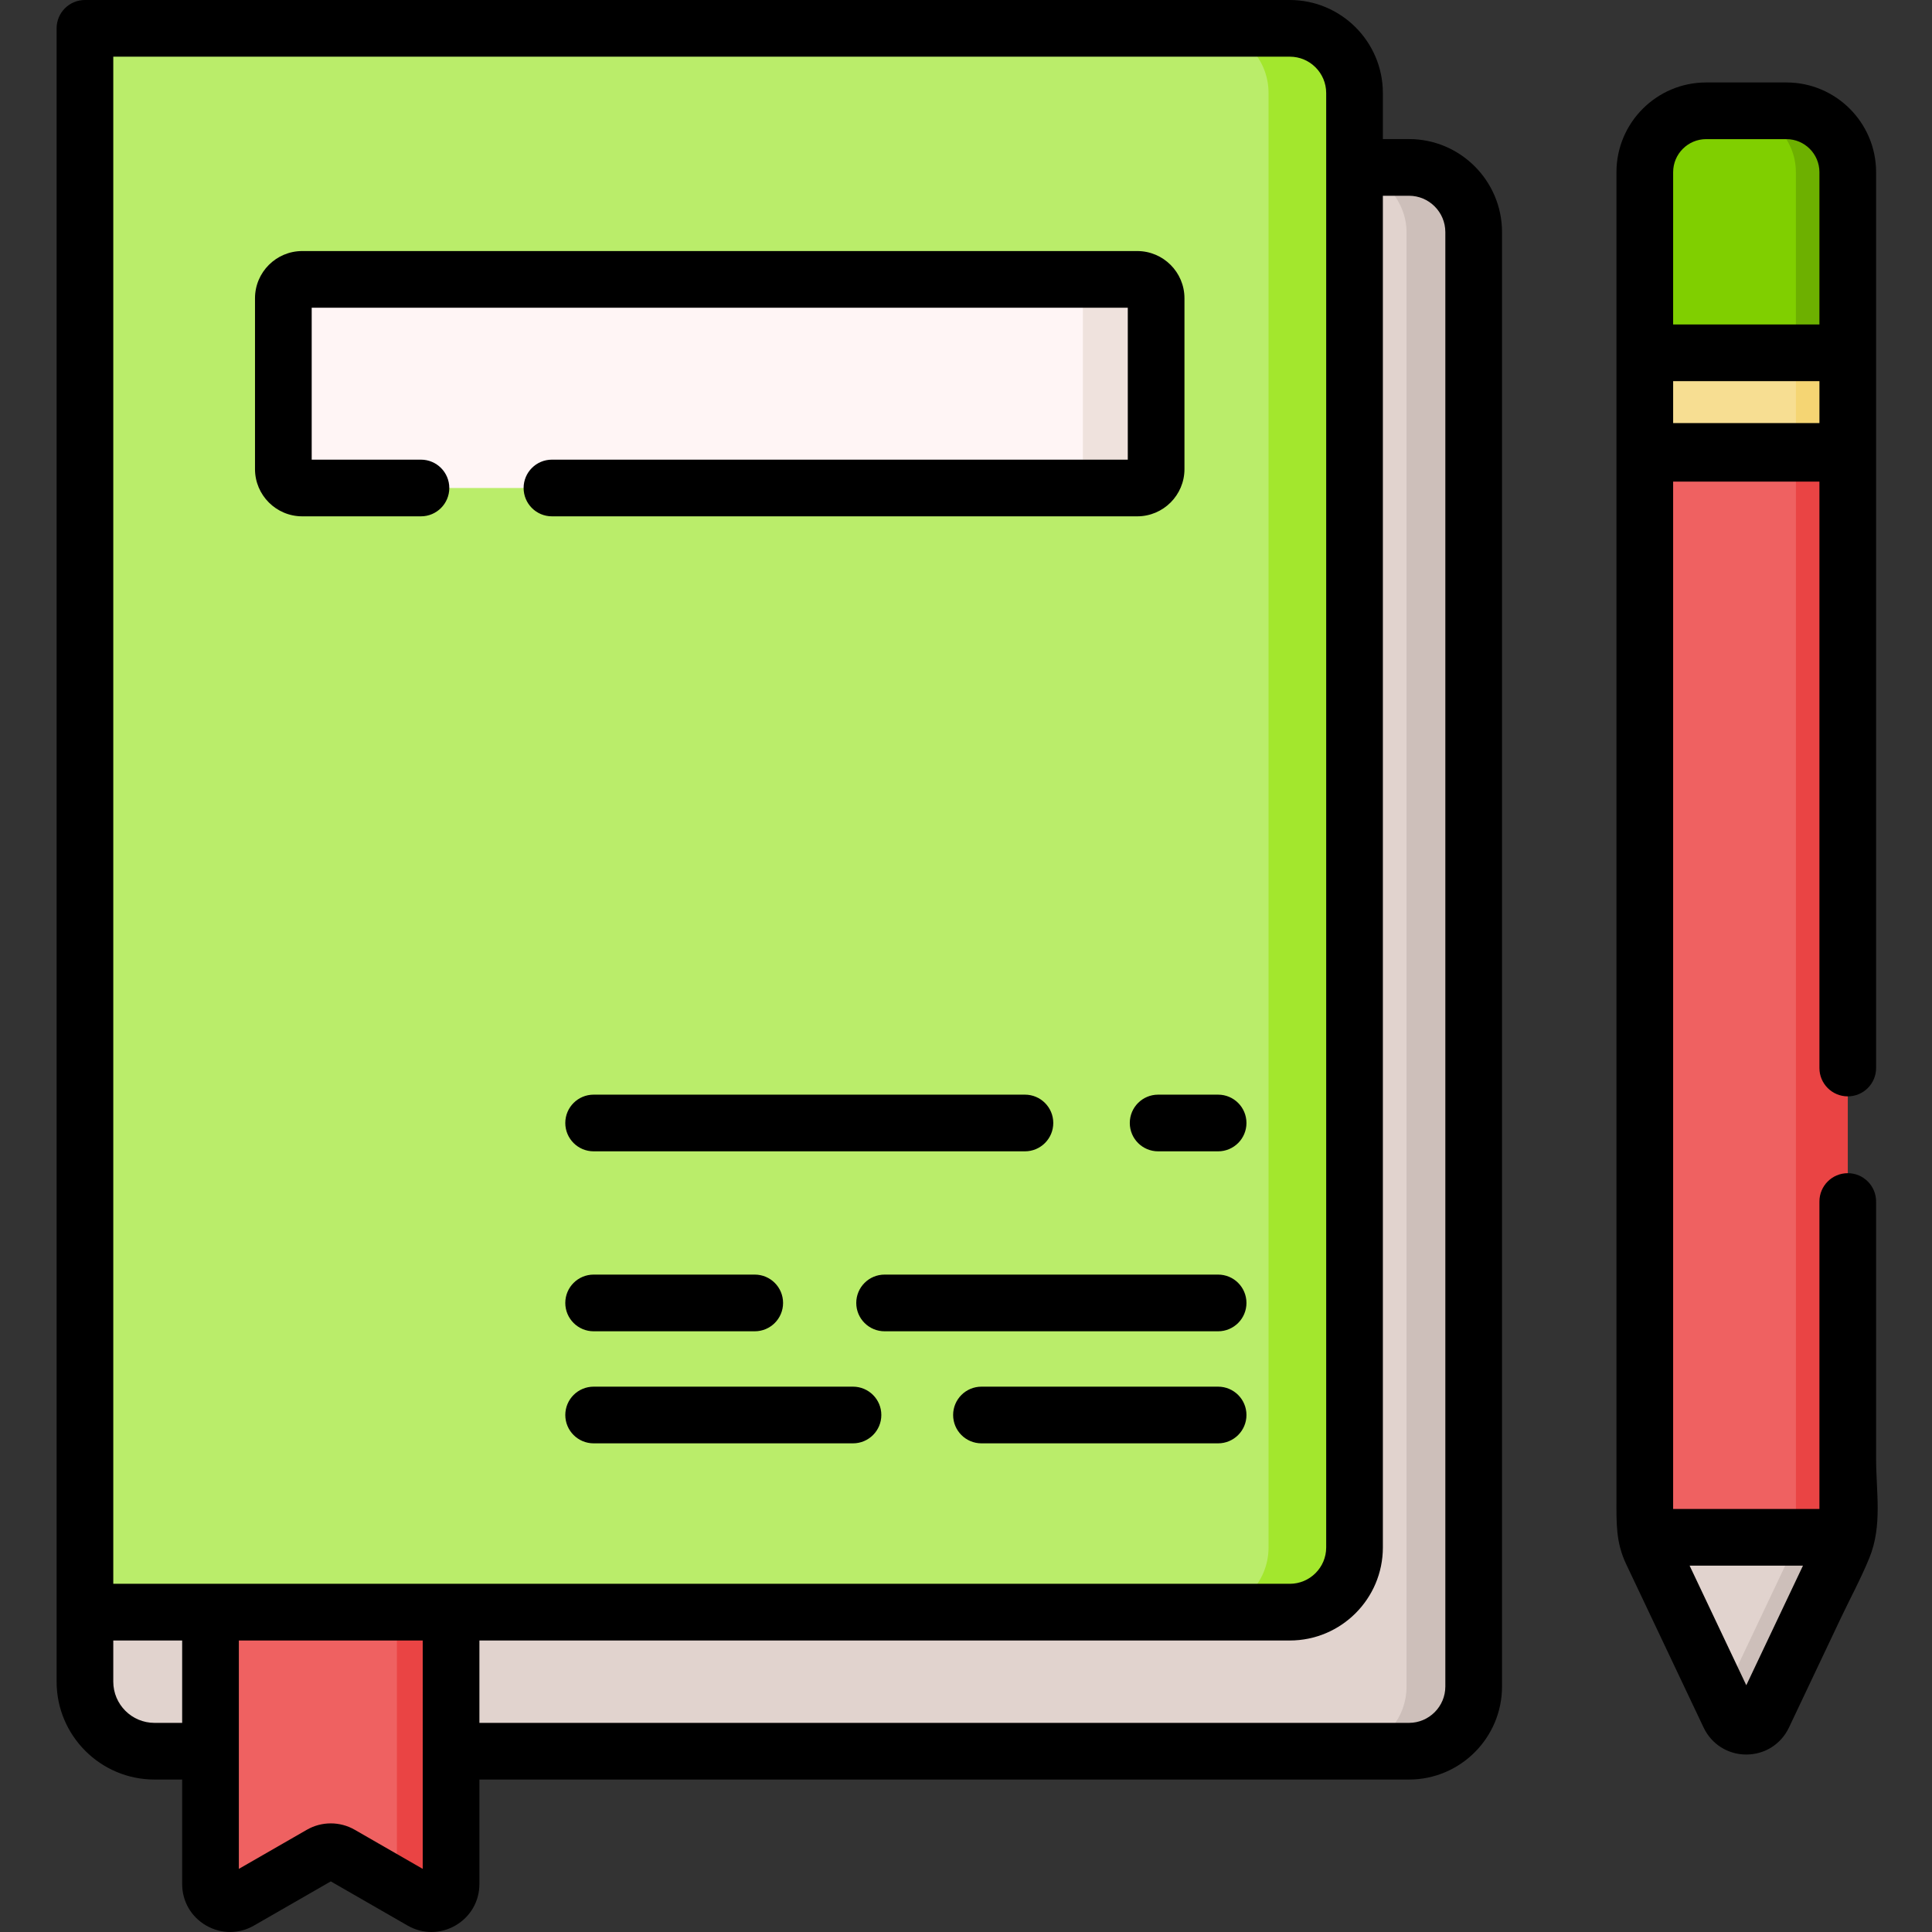 <svg height="512pt" viewBox="-15 0 512 512" width="512pt" xmlns="http://www.w3.org/2000/svg"><rect x="-15" y="0" width="512" height="512" fill="#333333" stroke="none"/><path d="m358.387 44.363h-14.426v-19.703c0-9.473-7.676-17.148-17.148-17.148h-319.301v419.723 18.426c0 10.18 8.25 18.43 18.426 18.43h332.453c9.469 0 17.148-7.68 17.148-17.152v-385.426c-.004-9.469-7.68-17.148-17.152-17.148zm0 0" fill="#e1d3ce"/><path d="m375.535 61.512v385.426c0 9.473-7.68 17.145-17.145 17.145h-17.793c9.473 0 17.152-7.672 17.152-17.145v-385.426c0-8.051-6.309-15.301-13.789-17.145h14.43c9.465 0 17.145 7.668 17.145 17.145zm0 0" fill="#cdbfba"/><path d="m326.812 427.234h-314.184c-2.828 0-5.117-2.293-5.117-5.117v-409.488c0-2.828 2.289-5.117 5.117-5.117h314.184c9.473 0 17.148 7.676 17.148 17.148v385.426c0 9.473-7.676 17.148-17.148 17.148zm0 0" fill="#baed6a"/><path d="m343.961 24.656v385.43c0 9.473-7.68 17.145-17.145 17.145h-22.781c9.473 0 17.145-7.672 17.145-17.145v-385.43c0-9.473-7.672-17.141-17.145-17.141h22.781c9.465 0 17.145 7.668 17.145 17.141zm0 0" fill="#a3e72d"/><path d="m286.379 129.32h-221.281c-2.766 0-5.008-2.242-5.008-5.008v-45.266c0-2.766 2.242-5.008 5.008-5.008h221.281c2.762 0 5.004 2.242 5.004 5.008v45.266c0 2.766-2.238 5.008-5.004 5.008zm0 0" fill="#fff5f5"/><path d="m291.387 79.047v45.262c0 2.777-2.242 5.008-5.008 5.008h-19.41c2.766 0 5.008-2.23 5.008-5.008v-45.262c0-2.766-2.242-5.008-5.008-5.008h19.41c2.766 0 5.008 2.242 5.008 5.008zm0 0" fill="#efe2dd"/><path d="m474.68 93.492h-53.789v-47.871c0-8.98 7.281-16.258 16.258-16.258h21.27c8.98 0 16.262 7.277 16.262 16.258zm0 0" fill="#80cf00"/><path d="m474.676 45.617v47.879h-13.75v-47.879c0-8.973-7.277-16.254-16.262-16.254h13.762c8.969 0 16.25 7.281 16.25 16.254zm0 0" fill="#6db000"/><path d="m420.891 93.492h53.789v26.625h-53.789zm0 0" fill="#f7de92"/><path d="m460.93 93.492h13.75v26.625h-13.75zm0 0" fill="#f5d573"/><path d="m420.891 119.625h53.789v287.77h-53.789zm0 0" fill="#ef6161"/><path d="m460.93 119.625h13.75v287.77h-13.75zm0 0" fill="#ea4444"/><path d="m420.891 407.398 22.371 47.199c1.809 3.816 7.238 3.816 9.047 0l22.371-47.199zm0 0" fill="#e1d3ce"/><path d="m474.676 407.395-22.371 47.207c-1.801 3.812-7.238 3.812-9.043 0l-1.984-4.199 20.379-43.008zm0 0" fill="#cdbfba"/><path d="m458.418 21.852h-21.27c-13.105 0-23.77 10.664-23.77 23.77v74.496 29.297 70.027 84.094 71.504 22.191c0 6.43-.18 11.48 2.566 17.266 2.547 5.375 5.09 10.746 7.641 16.121 4.293 9.062 8.59 18.129 12.887 27.195 2.094 4.414 6.43 7.16 11.312 7.156 4.887 0 9.219-2.742 11.312-7.156 4.559-9.625 9.121-19.25 13.684-28.875 2.527-5.332 5.398-10.621 7.625-16.09 3.488-8.574 1.781-17.383 1.781-26.363 0-22.691 0-45.379 0-68.07 0-4.145-3.359-7.508-7.508-7.508-4.152 0-7.512 3.359-7.512 7.508v81.473h-38.766v-272.258h38.766v155.406c0 4.148 3.359 7.512 7.512 7.512 4.148 0 7.508-3.363 7.508-7.512v-237.414c0-13.105-10.66-23.77-23.77-23.77zm-30.016 90.262v-11.109h38.766v11.109zm0-66.492c0-4.824 3.926-8.75 8.746-8.75h21.273c4.82 0 8.746 3.926 8.746 8.75v40.363h-38.766zm34.406 369.285-15.023 31.699-15.023-31.699zm0 0"/><path d="m72.66 427.234h-31.875v72.039c0 3.996 4.324 6.496 7.789 4.504l21.496-12.363c1.602-.926 3.578-.926 5.18 0l21.496 12.363c3.465 1.992 7.789-.508 7.789-4.504v-72.039zm0 0" fill="#ef6161"/><path d="m104.531 427.23v72.043c0 3.996-4.316 6.5-7.781 4.504l-6.621-3.805c.031-.23.051-.461.051-.699v-72.043zm0 0" fill="#ea4444"/><path d="m298.895 124.312v-45.266c0-6.902-5.613-12.516-12.516-12.516h-221.281c-6.902 0-12.52 5.613-12.52 12.516v45.27c0 6.902 5.613 12.516 12.52 12.516h31.457c4.148 0 7.512-3.359 7.512-7.512 0-4.148-3.363-7.508-7.512-7.508h-28.953v-40.262h216.273v40.262h-152.605c-4.148 0-7.508 3.359-7.508 7.508 0 4.152 3.359 7.512 7.508 7.512h155.109c6.902 0 12.516-5.613 12.516-12.52zm0 0"/><path d="m358.387 36.852h-6.914v-12.191c0-13.598-11.062-24.66-24.66-24.66h-319.301c-4.148 0-7.512 3.363-7.512 7.512v438.148c0 14.305 11.637 25.938 25.938 25.938h7.336v27.676c0 4.59 2.371 8.699 6.344 11 1.992 1.148 4.18 1.727 6.363 1.727 2.176 0 4.355-.57 6.336-1.715l20.344-11.699 20.344 11.699c3.977 2.293 8.727 2.285 12.695-.012 3.977-2.301 6.348-6.41 6.348-11v-27.676h246.344c13.598 0 24.66-11.062 24.66-24.66v-385.426c-.004-13.598-11.066-24.66-24.664-24.66zm-325.113 419.727h-7.336c-6.02 0-10.918-4.898-10.918-10.918v-10.914h18.254zm63.75 38.691-18.027-10.367c-3.906-2.25-8.762-2.25-12.672 0l-18.027 10.367v-60.523h48.727zm7.512-75.547h-89.516v-404.703h311.793c5.316 0 9.641 4.324 9.641 9.641v385.426c0 5.312-4.324 9.637-9.641 9.637zm263.492 27.215c0 5.316-4.324 9.641-9.641 9.641h-246.34v-21.832h214.766c13.598 0 24.66-11.062 24.66-24.66v-358.211h6.914c5.316 0 9.641 4.324 9.641 9.641zm0 0"/><path d="m264.129 297.602c0-4.148-3.363-7.508-7.512-7.508h-114.297c-4.148 0-7.512 3.359-7.512 7.508 0 4.152 3.363 7.512 7.512 7.512h114.297c4.148 0 7.512-3.363 7.512-7.512zm0 0"/><path d="m307.812 290.094h-15.898c-4.145 0-7.508 3.359-7.508 7.508 0 4.152 3.359 7.512 7.508 7.512h15.898c4.148 0 7.512-3.359 7.512-7.512 0-4.148-3.359-7.508-7.512-7.508zm0 0"/><path d="m142.32 337.781c-4.148 0-7.512 3.363-7.512 7.512 0 4.148 3.363 7.512 7.512 7.512h42.695c4.145 0 7.508-3.363 7.508-7.512 0-4.148-3.359-7.512-7.508-7.512zm0 0"/><path d="m307.812 337.781h-88.383c-4.148 0-7.512 3.363-7.512 7.512 0 4.148 3.363 7.512 7.512 7.512h88.383c4.148 0 7.512-3.363 7.512-7.512 0-4.148-3.359-7.512-7.512-7.512zm0 0"/><path d="m211.051 367.48h-68.73c-4.148 0-7.512 3.359-7.512 7.508 0 4.152 3.363 7.512 7.512 7.512h68.73c4.148 0 7.512-3.359 7.512-7.512 0-4.145-3.363-7.508-7.512-7.508zm0 0"/><path d="m307.812 367.48h-62.711c-4.148 0-7.512 3.359-7.512 7.508 0 4.152 3.359 7.512 7.512 7.512h62.711c4.148 0 7.512-3.359 7.512-7.512 0-4.145-3.359-7.508-7.512-7.508zm0 0"/></svg>